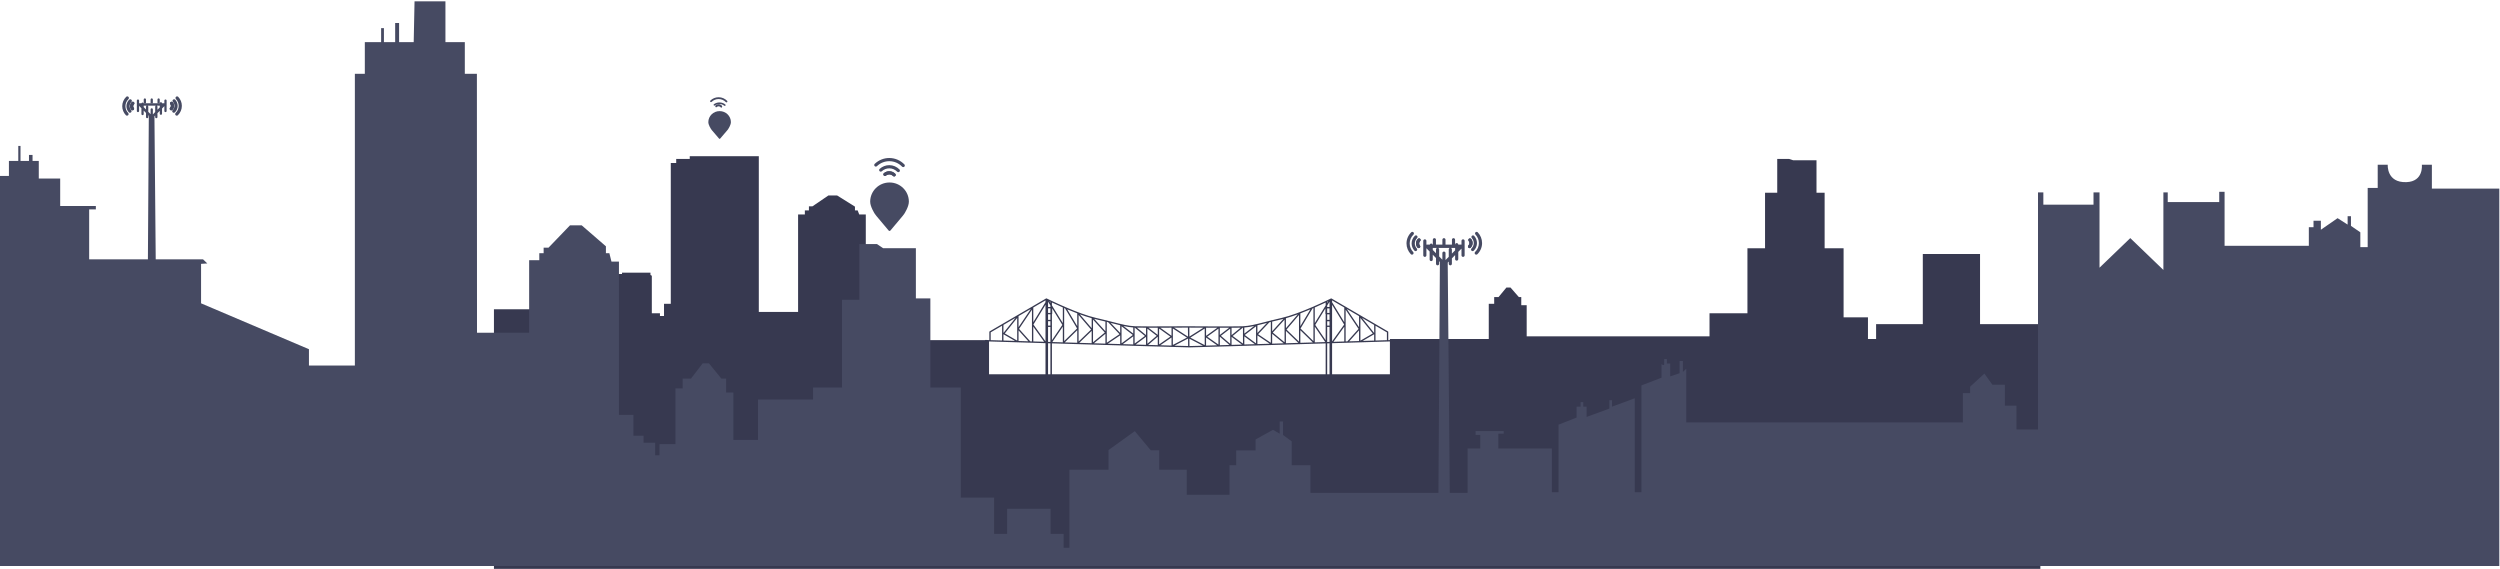 <?xml version="1.0" encoding="UTF-8"?>
<svg width="1440px" height="328px" viewBox="0 0 1440 328" version="1.1" xmlns="http://www.w3.org/2000/svg" xmlns:xlink="http://www.w3.org/1999/xlink">
    <!-- Generator: Sketch 64 (93537) - https://sketch.com -->
    <title>Group 57</title>
    <desc>Created with Sketch.</desc>
    <g id="Page-1" stroke="none" stroke-width="1" fill="none" fill-rule="evenodd">
        <g id="STI" transform="translate(0, -740)">
            <g id="Group-2" transform="translate(0, 317)">
                <g id="Group-57" transform="translate(0, 423)">
                    <path d="M800.585,215.564 L767.284,215.564 L767.284,197.684 C773.043,197.508 800.248,196.681 800.585,196.67 L800.585,215.564 Z M774.309,188.18 L774.309,196.69 C772.294,196.752 770.211,196.815 768.072,196.88 L774.309,188.18 Z M767.284,175.578 L774.232,186.95 L767.284,196.64 L767.284,175.578 Z M767.284,173.029 L774.309,177.127 L774.309,185.581 L767.284,174.081 L767.284,173.029 Z M782.812,190.283 L782.812,196.432 C781.01,196.487 779.115,196.544 777.14,196.604 L782.812,190.283 Z M775.089,178.391 L782.516,189.446 L776.062,196.636 C775.739,196.647 775.417,196.657 775.089,196.666 L775.089,178.391 Z M782.812,182.087 L782.812,188.488 L775.74,177.962 L782.812,182.087 Z M791.509,192.527 L791.509,196.167 C789.527,196.228 787.308,196.295 784.888,196.369 L791.509,192.527 Z M783.592,183.151 L790.732,192.076 L783.592,196.218 L783.592,183.151 Z M791.509,187.16 L791.509,191.798 L784.552,183.101 L791.509,187.16 Z M792.289,187.615 L798.853,191.443 L798.853,195.943 C797.245,195.992 795.014,196.06 792.289,196.143 L792.289,187.615 Z M765.809,176.85 L764.457,176.85 L764.457,175.984 L765.809,173.788 L765.809,176.85 Z M764.457,184.258 L765.809,184.258 L765.809,181.044 L764.457,181.044 L764.457,184.258 Z M764.457,187.544 L765.809,187.544 L765.809,185.038 L764.457,185.038 L764.457,187.544 Z M765.809,196.948 C765.361,196.962 764.91,196.976 764.457,196.989 L764.457,188.324 L765.809,188.324 L765.809,196.948 Z M765.809,215.564 L764.457,215.564 L764.457,197.769 C764.909,197.756 765.361,197.742 765.809,197.728 L765.809,215.564 Z M763.58,175.919 L757.31,186.098 L757.31,177.097 C759.75,176.03 761.921,175.032 763.58,174.251 L763.58,175.919 Z M763.58,195.988 L757.577,187.15 L763.422,177.662 L763.422,180.654 C763.422,180.781 763.487,180.888 763.58,180.96 L763.58,195.988 Z M763.58,215.564 L605.911,215.564 L605.911,197.778 C623.775,198.321 644.524,198.945 660.263,199.41 C660.278,199.412 660.291,199.42 660.305,199.42 C660.319,199.42 660.331,199.414 660.344,199.413 C673.63,199.805 683.31,200.081 684.65,200.095 C684.679,200.102 684.707,200.112 684.738,200.112 C685.668,200.112 695.519,199.832 709.148,199.43 C709.16,199.431 709.173,199.436 709.185,199.436 C709.199,199.436 709.212,199.428 709.226,199.427 C724.966,198.963 745.716,198.338 763.58,197.796 L763.58,215.564 Z M605.035,174.48 L604.458,173.545 C604.639,173.631 604.831,173.723 605.035,173.819 L605.035,174.48 Z M605.035,176.834 L603.682,176.834 L603.682,173.772 L605.035,175.968 L605.035,176.834 Z M603.685,180.248 L605.035,180.248 L605.035,177.614 L603.685,177.614 L603.685,180.248 Z M603.682,184.242 L605.035,184.242 L605.035,181.028 L603.682,181.028 L603.682,184.242 Z M603.682,187.528 L605.035,187.528 L605.035,185.022 L603.682,185.022 L603.682,187.528 Z M605.035,196.972 C604.582,196.958 604.131,196.944 603.682,196.93 L603.682,188.308 L605.035,188.308 L605.035,196.972 Z M605.035,215.564 L603.682,215.564 L603.682,197.711 C604.13,197.725 604.582,197.739 605.035,197.753 L605.035,215.564 Z M612.182,188.127 L612.182,197.188 C610.143,197.126 608.131,197.065 606.151,197.006 L612.182,188.127 Z M605.911,180.943 C606.004,180.871 606.068,180.764 606.068,180.638 L606.068,177.646 L611.913,187.134 L605.911,195.971 L605.911,180.943 Z M605.911,174.235 C607.571,175.016 609.742,176.014 612.182,177.08 L612.182,186.081 L605.911,175.903 L605.911,174.235 Z M620.491,190.195 L620.491,197.44 C618.074,197.367 615.672,197.294 613.298,197.222 L620.491,190.195 Z M612.962,177.419 C613.137,177.495 613.314,177.572 613.491,177.648 L620.389,189.205 L612.962,196.46 L612.962,177.419 Z M620.491,180.493 L620.491,187.855 L614.709,178.167 C616.569,178.951 618.524,179.745 620.491,180.493 L620.491,180.493 Z M628.802,190.582 L628.802,197.69 C626.419,197.618 624.031,197.546 621.653,197.475 L628.802,190.582 Z M621.271,181.434 L628.462,189.825 L621.271,196.759 L621.271,181.434 Z M628.802,183.282 L628.802,189.022 L621.963,181.043 C624.31,181.906 626.639,182.683 628.802,183.282 L628.802,183.282 Z M636.725,192.257 L636.725,197.929 C634.53,197.863 632.316,197.796 630.093,197.729 L636.725,192.257 Z M629.582,184.094 L636.358,191.549 L629.582,197.14 L629.582,184.094 Z M631.037,183.853 C633.109,184.325 634.988,184.783 636.725,185.217 L636.725,190.793 L630.243,183.662 C630.51,183.727 630.776,183.793 631.037,183.853 L631.037,183.853 Z M645.228,193.158 L645.228,198.183 C642.89,198.114 640.506,198.042 638.094,197.969 L645.228,193.158 Z M637.505,185.414 C637.778,185.482 638.051,185.551 638.316,185.618 L644.825,192.489 L637.505,197.426 L637.505,185.414 Z M640.418,186.156 C642.164,186.604 643.743,187.006 645.228,187.359 L645.228,191.78 L639.734,185.981 C639.963,186.039 640.194,186.099 640.418,186.156 L640.418,186.156 Z M652.765,193.718 L652.765,198.408 C650.79,198.349 648.766,198.289 646.701,198.227 L652.765,193.718 Z M646.008,187.936 L652.509,192.937 L646.008,197.77 L646.008,187.936 Z M652.765,188.635 L652.765,192.149 L647.082,187.778 C649.1,188.212 650.95,188.511 652.765,188.635 L652.765,188.635 Z M660.109,194.01 L660.109,198.626 C658.178,198.569 656.174,198.509 654.109,198.448 L660.109,194.01 Z M653.545,188.683 C653.559,188.684 653.573,188.685 653.586,188.685 L659.478,193.507 L653.545,197.894 L653.545,188.683 Z M660.109,188.771 L660.109,193.015 L654.862,188.723 C656.192,188.748 658.015,188.764 660.109,188.771 L660.109,188.771 Z M666.873,193.91 L666.873,198.824 C665.117,198.774 663.267,198.718 661.334,198.662 L666.873,193.91 Z M660.889,189.288 L666.256,193.412 L660.889,198.016 L660.889,189.288 Z M666.873,188.776 L666.873,192.901 L661.502,188.776 C663.194,188.78 665.018,188.78 666.873,188.776 L666.873,188.776 Z M674.797,194.385 L674.797,199.054 C672.86,198.998 670.69,198.936 668.323,198.867 L674.797,194.385 Z M667.653,189.257 L674.124,193.901 L667.653,198.382 L667.653,189.257 Z M674.797,188.751 L674.797,193.425 L668.317,188.774 C670.527,188.769 672.741,188.761 674.797,188.751 L674.797,188.751 Z M675.577,189.213 L683.688,194.452 L675.577,198.676 L675.577,189.213 Z M684.233,188.697 L684.295,193.915 L676.289,188.744 C680.119,188.726 683.185,188.704 684.233,188.697 L684.233,188.697 Z M684.336,197.413 L684.346,199.31 C683.285,199.29 680.49,199.215 676.45,199.101 L684.307,195.008 L684.336,197.413 Z M693.184,188.762 L685.097,193.876 L685.07,188.713 C686.141,188.721 689.278,188.742 693.184,188.762 L693.184,188.762 Z M692.864,199.122 C688.909,199.234 686.179,199.307 685.139,199.328 L685.116,197.431 L685.104,195.084 L692.864,199.122 Z M685.616,194.472 L693.915,189.222 L693.915,198.789 L685.616,194.472 Z M694.695,194.405 L701.051,198.887 C698.73,198.955 696.6,199.016 694.695,199.07 L694.695,194.405 Z M701.838,189.274 L701.838,198.487 L695.363,193.922 L701.838,189.274 Z M694.695,188.768 C696.754,188.778 698.968,188.786 701.174,188.79 L694.695,193.442 L694.695,188.768 Z M702.618,193.927 L708.157,198.679 C706.225,198.736 704.374,198.79 702.618,198.842 L702.618,193.927 Z M708.602,189.305 L708.602,198.032 L703.236,193.428 L708.602,189.305 Z M702.618,188.794 C704.474,188.796 706.298,188.797 707.989,188.793 L702.618,192.919 L702.618,188.794 Z M709.382,194.027 L715.381,198.465 C713.316,198.526 711.313,198.585 709.382,198.643 L709.382,194.027 Z M709.382,188.788 C711.477,188.78 713.301,188.765 714.629,188.739 L709.382,193.032 L709.382,188.788 Z M715.905,188.702 C715.919,188.702 715.932,188.7 715.946,188.7 L715.946,197.911 L710.014,193.523 L715.905,188.702 Z M716.726,193.735 L722.789,198.244 C720.725,198.306 718.7,198.366 716.726,198.424 L716.726,193.735 Z M723.483,187.953 L723.483,197.787 L716.982,192.954 L723.483,187.953 Z M716.726,188.652 C718.541,188.528 720.392,188.227 722.41,187.794 L716.726,192.167 L716.726,188.652 Z M724.263,193.175 L731.397,197.987 C728.985,198.059 726.602,198.13 724.263,198.2 L724.263,193.175 Z M724.263,187.375 C725.747,187.023 727.326,186.62 729.073,186.173 C729.298,186.116 729.528,186.056 729.758,185.998 L724.263,191.797 L724.263,187.375 Z M731.175,185.635 C731.44,185.567 731.713,185.499 731.986,185.43 L731.986,197.443 L724.665,192.505 L731.175,185.635 Z M732.766,192.274 L739.399,197.746 C737.175,197.813 734.962,197.88 732.766,197.945 L732.766,192.274 Z M739.91,184.112 L739.91,197.156 L733.133,191.565 L739.91,184.112 Z M732.766,185.233 C734.503,184.8 736.382,184.342 738.454,183.869 C738.714,183.81 738.982,183.744 739.25,183.678 L732.766,190.81 L732.766,185.233 Z M740.69,190.599 L747.838,197.492 C745.46,197.564 743.072,197.636 740.69,197.707 L740.69,190.599 Z M748.22,181.452 L748.22,196.775 L741.028,189.841 L748.22,181.452 Z M740.69,183.3 C742.852,182.699 745.181,181.922 747.528,181.059 L740.69,189.039 L740.69,183.3 Z M749,190.213 L756.193,197.239 C753.82,197.311 751.417,197.384 749,197.457 L749,190.213 Z M749,180.509 C750.967,179.761 752.923,178.968 754.782,178.183 L749,187.873 L749,180.509 Z M756,177.664 C756.178,177.588 756.354,177.512 756.53,177.436 L756.53,196.477 L749.102,189.223 L756,177.664 Z M757.31,188.145 L763.34,197.023 C761.361,197.083 759.349,197.144 757.31,197.206 L757.31,188.145 Z M764.457,180.264 L765.805,180.264 L765.805,177.63 L764.457,177.63 L764.457,180.264 Z M764.457,173.837 C764.66,173.74 764.851,173.649 765.033,173.561 L764.457,174.497 L764.457,173.837 Z M602.206,174.064 L595.182,185.564 L595.182,177.109 L602.206,173.011 L602.206,174.064 Z M602.206,196.624 L595.26,186.933 L602.206,175.561 L602.206,196.624 Z M602.206,215.564 L569.686,215.564 L569.686,196.677 C569.823,196.681 569.962,196.686 570.113,196.69 C570.189,196.718 570.281,196.719 570.36,196.697 C573.449,196.792 579.066,196.963 586.2,197.181 C586.229,197.187 586.258,197.196 586.288,197.196 C586.309,197.196 586.327,197.188 586.347,197.185 C591.068,197.328 596.448,197.492 602.206,197.667 L602.206,215.564 Z M570.638,191.426 L577.202,187.597 L577.202,196.125 C574.476,196.043 572.246,195.975 570.638,195.925 L570.638,191.426 Z M577.982,192.51 L584.602,196.351 C582.182,196.277 579.963,196.21 577.982,196.149 L577.982,192.51 Z M585.898,183.135 L585.898,196.202 L578.759,192.059 L585.898,183.135 Z M577.982,187.142 L584.94,183.084 L577.982,191.781 L577.982,187.142 Z M586.678,190.266 L592.351,196.587 C590.376,196.527 588.48,196.469 586.678,196.414 L586.678,190.266 Z M594.402,178.374 L594.402,196.649 C594.075,196.639 593.752,196.63 593.428,196.62 L586.975,189.429 L594.402,178.374 Z M586.678,182.069 L593.751,177.944 L586.678,188.471 L586.678,182.069 Z M595.182,188.164 L601.418,196.862 C599.279,196.797 597.197,196.734 595.182,196.673 L595.182,188.164 Z M1080.629,186.698 L1080.629,195.279 L1075.948,195.279 L1075.948,182.798 L1061.907,182.798 L1061.907,143.015 L1050.986,143.015 L1050.986,111.032 L1046.306,111.032 L1046.306,92.31 L1032.846,92.31 L1030.459,91.53 L1023.684,91.53 L1023.684,111.032 L1016.663,111.032 L1016.663,143.015 L1006.522,143.015 L1006.522,180.458 L984.681,180.458 L984.681,193.719 L879.372,193.719 L879.372,175.777 L876.252,175.777 L876.252,171.097 L874.84,171.097 L870.066,165.637 L867.679,165.637 L863.169,171.097 L860.65,171.097 L860.65,174.997 L857.53,174.997 L857.53,195.279 L851.29,195.279 L800.585,195.279 L800.585,195.89 C800.312,195.898 799.997,195.908 799.633,195.919 L799.633,191.22 C799.633,191.081 799.56,190.953 799.439,190.883 L766.972,171.943 C766.858,171.876 766.718,171.872 766.601,171.931 C766.511,171.976 761.789,174.328 755.754,176.922 C755.654,176.923 755.56,176.963 755.487,177.036 C749.968,179.401 743.404,181.94 738.28,183.109 C736.185,183.587 734.288,184.049 732.536,184.488 C732.486,184.466 732.433,184.452 732.376,184.452 C732.252,184.452 732.147,184.513 732.076,184.603 C731.741,184.687 731.414,184.769 731.09,184.852 C730.982,184.832 730.872,184.859 730.784,184.93 C730.129,185.096 729.493,185.259 728.879,185.417 C723.483,186.802 719.584,187.803 715.743,187.93 C710.06,188.12 685.304,187.936 684.704,187.93 C684.675,187.924 684.649,187.914 684.619,187.914 L684.615,187.914 C684.365,187.916 659.472,188.105 653.748,187.914 C649.906,187.786 646.008,186.785 640.611,185.4 C639.997,185.243 639.362,185.08 638.708,184.914 C638.62,184.843 638.51,184.817 638.402,184.836 C638.077,184.754 637.75,184.67 637.415,184.586 C637.344,184.496 637.239,184.435 637.115,184.435 C637.058,184.435 637.004,184.449 636.956,184.471 C635.203,184.032 633.306,183.569 631.211,183.092 C626.087,181.924 619.523,179.383 614.003,177.019 C613.931,176.946 613.838,176.907 613.738,176.905 C607.703,174.311 602.98,171.96 602.89,171.915 C602.772,171.856 602.632,171.86 602.518,171.927 L570.051,190.865 C569.931,190.935 569.858,191.064 569.858,191.202 L569.858,195.902 C568.571,195.862 567.352,195.687 567.345,195.902 C567.344,195.94 513.521,195.902 513.521,195.902 L513.521,185.138 L513.521,179.678 L508.841,179.678 L508.841,178.898 L503.381,178.898 L503.381,172.657 L498.7,172.657 L498.7,123.513 L494.901,123.513 L494.011,121.173 L492.46,121.173 L492.46,119.018 L482.185,112.592 L477.156,112.592 L467.992,118.833 L465.937,118.833 L465.937,121.173 L463.597,121.173 L463.597,123.513 L459.697,123.513 L459.697,179.678 L437.075,179.678 L437.075,89.97 L397.292,89.97 L397.292,91.53 L394.358,91.53 L389.491,91.53 L389.491,93.871 L386.371,93.871 L386.371,174.997 L382.47,174.997 L382.47,182.018 L380.13,182.018 L380.13,180.458 L375.45,180.458 L375.45,158.828 L374.67,158.387 L374.67,157.056 L358.288,157.056 L358.288,157.836 L349.708,157.836 L349.708,178.118 L284.511,178.118 L284.511,327.65 L1175.243,327.65 L1175.243,186.698 L1140.503,186.698 L1140.503,146.306 L1107.537,146.306 L1107.537,186.698 L1080.629,186.698 Z" id="Fill-1" fill="#373950"></path>
                    <g id="Group-19" transform="translate(0, 0.03)" fill="#464A62">
                        <path d="M85.02,60.832 L89.772,60.832 C89.546,60.931 89.387,61.156 89.387,61.417 L89.387,64.51 L88.047,65.875 L88.047,62.976 C88.047,62.625 87.76,62.337 87.408,62.337 L87.384,62.337 C87.033,62.337 86.745,62.625 86.745,62.976 L86.745,65.729 L85.405,64.364 L85.405,61.417 C85.405,61.156 85.246,60.931 85.02,60.832 L85.02,60.832 Z M82.763,61.672 L82.763,60.832 L84.489,60.832 C84.263,60.931 84.103,61.156 84.103,61.417 L84.103,63.038 L82.763,61.672 Z M90.689,63.183 L90.689,61.417 C90.689,61.156 90.529,60.931 90.303,60.832 L92.028,60.832 L92.028,61.817 L90.689,63.183 Z M828.413,142.773 L835.016,142.773 C834.701,142.911 834.48,143.224 834.48,143.586 L834.48,147.882 L832.619,149.778 L832.619,145.752 C832.619,145.263 832.219,144.864 831.73,144.864 L831.698,144.864 C831.209,144.864 830.81,145.263 830.81,145.752 L830.81,149.577 L828.948,147.68 L828.948,143.586 C828.948,143.224 828.726,142.911 828.413,142.773 L828.413,142.773 Z M825.277,143.94 L825.277,142.773 L827.675,142.773 C827.361,142.911 827.14,143.224 827.14,143.586 L827.14,145.837 L825.277,143.94 Z M836.289,146.039 L836.289,143.586 C836.289,143.224 836.067,142.911 835.753,142.773 L838.151,142.773 L838.151,144.142 L836.289,146.039 Z M1400.762,108.586 L1400.762,94.875 L1394.985,94.875 C1394.985,94.875 1396.14,104.509 1386.126,104.88 C1374.578,105.308 1375.34,94.875 1375.34,94.875 L1369.562,94.875 L1369.562,108.215 L1363.784,108.215 L1363.784,142.305 L1359.548,142.305 L1359.548,133.782 L1354.155,130.077 L1354.155,124.519 L1352.229,124.519 L1352.229,129.335 L1346.451,125.63 L1336.822,132.3 L1336.822,127.113 L1334.126,127.113 L1332.585,127.113 L1332.585,130.818 L1329.889,130.818 L1329.889,141.564 L1281.356,141.564 L1281.356,110.438 L1278.274,110.438 L1278.274,116.367 L1248.615,116.367 L1248.615,110.808 L1246.111,110.808 L1246.111,155.46 L1227.045,137.117 L1209.326,154.163 L1209.326,110.808 L1205.86,110.808 L1205.86,117.849 L1176.971,117.849 L1176.971,110.808 L1173.889,110.808 L1173.889,247.359 L1161.488,247.359 L1161.488,233.635 L1154.814,233.635 L1154.814,221.596 L1147.635,221.596 L1143.007,215.157 L1134.791,222.707 L1134.791,226.412 L1130.619,226.412 L1130.619,243.266 L977.236,243.266 L971.283,243.266 L971.283,212.339 L969.356,214.191 L969.356,207.891 L967.431,207.891 L967.431,214.932 L962.038,216.785 L962.038,209.374 L960.113,209.374 L960.113,206.78 L958.572,206.78 L958.572,209.744 C958.572,210.856 957.031,209.744 957.031,209.744 L957.031,217.525 L945.475,221.972 L945.475,283.483 L941.623,283.483 L941.623,229.383 L928.528,234.2 L928.528,230.495 L926.986,230.495 L926.986,235.313 L913.89,240.129 L913.89,234.2 L911.965,234.2 L911.965,231.606 L910.424,231.606 L910.424,234.2 L908.113,234.2 L908.113,240.499 L897.713,244.576 L897.713,283.483 L893.861,283.483 L893.861,258.286 L863.046,258.286 L863.046,249.763 L866.127,249.763 L866.127,248.281 L849.95,248.281 L849.95,250.504 L852.646,250.504 L852.646,258.286 L845.328,258.286 L845.328,283.854 L835.067,283.854 L833.938,157.208 C833.996,157.159 834.029,157.125 834.029,157.125 L833.937,157.125 L833.885,151.245 L834.48,150.639 L834.48,151.92 C834.48,152.408 834.88,152.807 835.368,152.807 L835.4,152.807 C835.889,152.807 836.289,152.408 836.289,151.92 L836.289,148.796 L838.151,146.898 L838.151,149.212 C838.151,149.701 838.55,150.101 839.039,150.101 L839.071,150.101 C839.56,150.101 839.959,149.701 839.959,149.212 L839.959,145.056 L841.821,143.159 L841.821,147.047 C841.821,147.535 842.221,147.935 842.709,147.935 L842.742,147.935 C843.23,147.935 843.63,147.535 843.63,147.047 L843.63,138.714 C843.63,138.225 843.23,137.825 842.742,137.825 L842.709,137.825 C842.221,137.825 841.821,138.225 841.821,138.714 L841.821,140.885 C841.806,140.884 841.791,140.879 841.776,140.879 L839.959,140.879 C839.959,140.39 839.559,139.992 839.071,139.992 L839.039,139.992 C838.55,139.992 838.151,140.39 838.151,140.879 L825.222,140.879 C825.106,140.524 824.782,140.262 824.39,140.262 L824.357,140.262 C823.965,140.262 823.641,140.524 823.524,140.879 L821.851,140.879 C821.766,140.879 821.686,140.893 821.607,140.913 L821.607,138.714 C821.607,138.225 821.208,137.825 820.72,137.825 L820.687,137.825 C820.198,137.825 819.798,138.225 819.798,138.714 L819.798,147.047 C819.798,147.535 820.198,147.935 820.687,147.935 L820.72,147.935 C821.208,147.935 821.607,147.535 821.607,147.047 L821.607,142.956 L823.469,144.853 L823.469,149.484 C823.469,149.971 823.869,150.371 824.357,150.371 L824.39,150.371 C824.878,150.371 825.277,149.971 825.277,149.484 L825.277,146.696 L827.14,148.593 L827.14,151.92 C827.14,152.408 827.539,152.807 828.027,152.807 L828.06,152.807 C828.548,152.807 828.948,152.408 828.948,151.92 L828.948,150.436 L829.379,150.875 L829.339,157.125 L829.257,157.125 C829.257,157.125 829.289,157.156 829.339,157.199 L828.537,283.854 L754.81,283.854 L754.81,267.921 L744.024,267.921 L744.024,254.21 L739.017,250.504 L739.017,242.723 L737.091,242.723 L737.091,249.763 L733.239,247.54 L723.225,253.099 L723.225,259.398 L712.054,259.398 L712.054,267.921 L708.202,267.921 L708.202,284.965 L683.562,284.965 L683.562,270.555 L667.71,270.555 L667.71,259.318 L662.824,259.318 L653.655,248.309 L638.509,259.186 L638.509,270.555 L615.983,270.555 L615.983,315.5 L612.646,315.5 L612.646,307.474 L605.137,307.474 L605.137,293.027 L580.108,293.027 L580.108,307.474 L572.599,307.474 L572.599,286.606 L553.41,286.606 L553.41,223.201 L535.89,223.201 L535.89,171.836 L527.547,171.836 L527.547,142.942 L508.703,142.942 L505.121,140.534 L495.009,140.534 L495.009,172.637 L484.998,172.637 L484.998,223.201 L468.311,223.201 L468.311,230.1 L436.608,230.1 L436.608,236.373 L436.608,253.376 L422.425,253.376 L422.425,226.087 L418.254,226.087 L418.254,218.061 L415.519,218.061 L408.349,209.233 L404.762,209.233 L397.996,218.061 L393.224,218.061 L393.224,223.68 L389.053,223.68 L389.053,255.784 L379.875,255.784 L379.875,262.204 L377.373,262.204 L377.373,254.981 L370.698,254.981 L370.698,250.968 L364.858,250.968 L364.858,238.93 L356.515,238.93 L356.515,150.644 L352.194,150.644 L351,145.827 L349.006,145.827 L349.006,141.834 L335.076,129.776 L328.304,129.776 L315.954,142.617 L313.131,142.617 L313.131,145.827 L310.628,145.827 L310.628,149.841 L304.788,149.841 L304.788,191.606 L274.754,191.606 L274.693,42.462 L267.736,42.462 L267.736,24.252 L256.573,24.252 L256.573,0.751 L238.775,0.751 L238.29,24.252 L229.878,24.252 L229.878,13.202 L227.613,13.202 L227.613,24.252 L221.141,24.252 L221.141,16.159 L219.523,16.159 L219.523,24.252 L210.139,24.252 L210.139,42.462 L204.404,42.462 L204.404,210.503 L177.955,210.503 L177.955,201.116 L115.812,174.684 L115.812,151.956 L119.407,151.71 L116.968,149.363 L89.693,149.363 L88.997,71.22 C89.037,71.187 89.062,71.162 89.062,71.162 L88.996,71.162 L88.958,66.929 L89.387,66.493 L89.387,67.414 C89.387,67.767 89.675,68.055 90.026,68.055 L90.049,68.055 C90.401,68.055 90.689,67.767 90.689,67.414 L90.689,65.167 L92.028,63.802 L92.028,65.467 C92.028,65.818 92.316,66.106 92.668,66.106 L92.691,66.106 C93.043,66.106 93.33,65.818 93.33,65.467 L93.33,62.474 L94.67,61.109 L94.67,63.908 C94.67,64.26 94.958,64.548 95.309,64.548 L95.332,64.548 C95.684,64.548 95.972,64.26 95.972,63.908 L95.972,57.91 C95.972,57.559 95.684,57.271 95.332,57.271 L95.309,57.271 C94.958,57.271 94.67,57.559 94.67,57.91 L94.67,59.473 C94.659,59.473 94.649,59.469 94.638,59.469 L93.33,59.469 C93.33,59.118 93.042,58.83 92.691,58.83 L92.668,58.83 C92.317,58.83 92.029,59.118 92.028,59.469 L82.723,59.469 C82.64,59.214 82.407,59.025 82.124,59.025 L82.101,59.025 C81.819,59.025 81.585,59.214 81.501,59.469 L80.297,59.469 C80.237,59.469 80.178,59.48 80.122,59.494 L80.122,57.91 C80.122,57.559 79.834,57.271 79.482,57.271 L79.46,57.271 C79.107,57.271 78.82,57.559 78.82,57.91 L78.82,63.908 C78.82,64.26 79.107,64.548 79.46,64.548 L79.482,64.548 C79.834,64.548 80.122,64.26 80.122,63.908 L80.122,60.964 L81.461,62.329 L81.461,65.661 C81.461,66.013 81.749,66.301 82.101,66.301 L82.124,66.301 C82.475,66.301 82.763,66.013 82.763,65.661 L82.763,63.655 L84.103,65.021 L84.103,67.414 C84.103,67.767 84.391,68.055 84.743,68.055 L84.766,68.055 C85.117,68.055 85.405,67.767 85.405,67.414 L85.405,66.347 L85.715,66.664 L85.687,71.162 L85.628,71.162 C85.628,71.162 85.65,71.185 85.686,71.216 L85.192,149.363 L51.358,149.363 L51.358,120.584 L55.21,120.584 L55.21,118.607 L34.667,118.607 L34.667,102.797 L22.34,102.797 L22.34,92.669 L18.746,92.669 L18.746,89.211 L16.692,89.211 L16.692,92.669 L11.812,92.669 L11.812,84.023 L10.528,84.023 L10.528,92.669 L5.136,92.669 L5.136,101.315 L-7.80065005e-05,101.315 L-7.80065005e-05,325.97 L1439.604,325.97 L1439.604,108.586 L1400.762,108.586 Z" id="Fill-17"></path>
                    </g>
                    <path d="M84.084,57.329 C84.084,56.968 83.792,56.674 83.434,56.674 C83.076,56.674 82.783,56.968 82.783,57.329 L82.783,59.554 L84.084,59.554 L84.084,57.329 Z" id="Fill-20" fill="#464A62"></path>
                    <path d="M88.047,57.329 C88.047,56.968 87.754,56.674 87.396,56.674 C87.038,56.674 86.745,56.968 86.745,57.329 L86.745,59.554 L88.047,59.554 L88.047,57.329 Z" id="Fill-22" fill="#464A62"></path>
                    <path d="M92.009,57.329 C92.009,56.968 91.717,56.674 91.359,56.674 C91.001,56.674 90.707,56.968 90.707,57.329 L90.707,59.554 L92.009,59.554 L92.009,57.329 Z" id="Fill-24" fill="#464A62"></path>
                    <path d="M827.113,138.08 C827.113,137.579 826.706,137.17 826.209,137.17 C825.711,137.17 825.304,137.579 825.304,138.08 L825.304,141.171 L827.113,141.171 L827.113,138.08 Z" id="Fill-26" fill="#464A62"></path>
                    <path d="M832.619,138.08 C832.619,137.579 832.211,137.17 831.714,137.17 C831.217,137.17 830.81,137.579 830.81,138.08 L830.81,141.171 L832.619,141.171 L832.619,138.08 Z" id="Fill-28" fill="#464A62"></path>
                    <path d="M838.124,138.08 C838.124,137.579 837.718,137.17 837.22,137.17 C836.722,137.17 836.315,137.579 836.315,138.08 L836.315,141.171 L838.124,141.171 L838.124,138.08 Z" id="Fill-30" fill="#464A62"></path>
                    <g id="Group-3" transform="translate(501.223, 91.008)" fill="#464A62">
                        <path d="M18.71,33.377 C18.992,33.041 19.42,32.466 19.662,32.1 C19.662,32.1 22.29,28.106 22.29,25.157 C22.29,19.053 17.3,14.104 11.145,14.104 C4.989,14.104 -2.84217094e-14,19.053 -2.84217094e-14,25.157 C-2.84217094e-14,28.106 2.626,32.098 2.626,32.098 C2.867,32.465 3.295,33.039 3.577,33.376 L10.63,41.77 C10.912,42.106 11.374,42.106 11.657,41.771 L18.71,33.377 Z" id="Fill-32"></path>
                        <path d="M10.993,4.115 C13.223,4.115 15.315,5.019 16.865,6.597 C17.221,6.959 17.215,7.542 16.853,7.898 C16.49,8.254 15.908,8.248 15.552,7.886 C14.343,6.655 12.722,5.955 10.993,5.955 C9.392,5.955 7.883,6.555 6.703,7.628 C6.328,7.97 5.746,7.942 5.404,7.566 C5.062,7.19 5.09,6.608 5.466,6.267 C6.979,4.89 8.928,4.115 10.993,4.115 Z" id="Stroke-38"></path>
                        <path d="M10.993,7.62 C12.305,7.62 13.535,8.149 14.45,9.072 C14.808,9.433 14.806,10.016 14.445,10.373 C14.084,10.731 13.501,10.728 13.144,10.368 C12.569,9.788 11.806,9.46 10.993,9.46 C10.369,9.46 9.775,9.653 9.271,10.006 L9.086,10.146 C8.693,10.468 8.113,10.41 7.792,10.017 C7.47,9.624 7.528,9.044 7.921,8.722 C8.786,8.014 9.861,7.62 10.993,7.62 Z" id="Stroke-39"></path>
                        <path d="M10.993,-1.13686838e-13 C14.299,-1.13686838e-13 17.399,1.343 19.696,3.688 C20.051,4.051 20.045,4.633 19.682,4.989 C19.319,5.344 18.737,5.338 18.381,4.975 C16.426,2.978 13.797,1.84 10.993,1.84 C8.323,1.84 5.81,2.871 3.884,4.7 C3.516,5.05 2.934,5.035 2.584,4.667 C2.234,4.298 2.249,3.716 2.617,3.366 C4.88,1.217 7.844,-1.13686838e-13 10.993,-1.13686838e-13 Z" id="Stroke-40"></path>
                    </g>
                    <g id="Group-3-Copy" transform="translate(408, 56)" fill="#464A62">
                        <path d="M10.912,19.046 C11.077,18.853 11.327,18.523 11.468,18.313 C11.468,18.313 13,16.025 13,14.334 C13,10.836 10.09,8 6.5,8 C2.91,8 0,10.836 0,14.334 C0,16.024 1.531,18.312 1.531,18.312 C1.672,18.522 1.922,18.852 2.086,19.045 L6.2,23.855 C6.364,24.048 6.634,24.048 6.798,23.856 L10.912,19.046 Z" id="Fill-32"></path>
                        <path d="M6.41,3 C7.715,3 8.939,3.447 9.846,4.227 C10.054,4.406 10.051,4.694 9.839,4.87 C9.627,5.046 9.286,5.043 9.078,4.864 C8.37,4.256 7.422,3.91 6.41,3.91 C5.474,3.91 4.591,4.206 3.9,4.736 C3.68,4.905 3.34,4.892 3.14,4.706 C2.94,4.52 2.956,4.232 3.176,4.063 C4.062,3.383 5.202,3 6.41,3 Z" id="Stroke-38"></path>
                        <path d="M5.912,4 C6.647,4 7.337,4.35 7.85,4.962 C8.051,5.201 8.05,5.586 7.847,5.823 C7.645,6.06 7.318,6.059 7.118,5.82 C6.796,5.436 6.368,5.219 5.912,5.219 C5.562,5.219 5.229,5.346 4.946,5.58 L4.843,5.673 C4.622,5.886 4.297,5.848 4.117,5.587 C3.936,5.327 3.969,4.943 4.189,4.73 C4.675,4.261 5.277,4 5.912,4 Z" id="Stroke-39"></path>
                        <path d="M5.914,0 C7.789,0 9.548,0.767 10.851,2.107 C11.053,2.314 11.049,2.647 10.843,2.85 C10.637,3.053 10.307,3.05 10.105,2.842 C8.996,1.702 7.505,1.051 5.914,1.051 C4.399,1.051 2.974,1.64 1.881,2.685 C1.672,2.885 1.342,2.877 1.143,2.666 C0.945,2.456 0.953,2.123 1.162,1.923 C2.446,0.695 4.128,0 5.914,0 Z" id="Stroke-40"></path>
                    </g>
                    <path d="M512.215,98.628 C513.528,98.628 514.759,99.157 515.673,100.081 C516.031,100.442 516.028,101.024 515.667,101.382 C515.306,101.739 514.724,101.737 514.366,101.376 C513.792,100.796 513.029,100.468 512.215,100.468 C511.592,100.468 510.998,100.66 510.494,101.014 L510.309,101.155 C509.916,101.476 509.336,101.419 509.014,101.025 C508.692,100.632 508.75,100.053 509.144,99.731 C510.009,99.022 511.084,98.628 512.215,98.628 Z" id="Stroke-37" fill="#464A62"></path>
                    <path d="M75.848,58.858 C76.209,58.5 76.791,58.503 77.149,58.864 C77.477,59.195 77.502,59.712 77.226,60.071 L77.143,60.165 C76.873,60.432 76.723,60.783 76.723,61.157 C76.723,61.427 76.8,61.684 76.945,61.907 L77.039,62.036 C77.361,62.429 77.304,63.009 76.911,63.331 C76.517,63.653 75.938,63.595 75.616,63.202 C75.145,62.627 74.883,61.911 74.883,61.157 C74.883,60.284 75.235,59.465 75.848,58.858 Z" id="Stroke-41" fill="#464A62"></path>
                    <path d="M74.395,57.44 C74.758,57.084 75.34,57.089 75.696,57.451 C76.052,57.814 76.047,58.396 75.685,58.752 C75.034,59.392 74.664,60.247 74.664,61.158 C74.664,62.002 74.981,62.797 75.547,63.419 C75.89,63.795 75.863,64.377 75.487,64.719 C75.112,65.061 74.53,65.034 74.188,64.659 C73.316,63.702 72.824,62.467 72.824,61.158 C72.824,59.746 73.397,58.42 74.395,57.44 Z" id="Stroke-42" fill="#464A62"></path>
                    <path d="M75.847,58.858 C76.208,58.5 76.791,58.503 77.149,58.864 C77.506,59.225 77.504,59.807 77.143,60.165 C76.873,60.432 76.722,60.783 76.722,61.157 C76.722,61.427 76.8,61.683 76.945,61.907 L77.04,62.037 C77.361,62.43 77.303,63.01 76.91,63.332 C76.516,63.653 75.937,63.595 75.615,63.202 C75.144,62.626 74.882,61.911 74.882,61.157 C74.882,60.284 75.234,59.466 75.847,58.858 Z" id="Stroke-43" fill="#464A62"></path>
                    <path d="M72.688,55.776 C73.051,55.421 73.633,55.427 73.989,55.79 C74.344,56.153 74.338,56.735 73.975,57.091 C72.874,58.169 72.248,59.615 72.248,61.158 C72.248,62.628 72.815,64.01 73.823,65.07 C74.173,65.438 74.159,66.021 73.79,66.371 C73.422,66.721 72.84,66.706 72.49,66.338 C71.161,64.94 70.408,63.106 70.408,61.158 C70.408,59.113 71.238,57.195 72.688,55.776 Z" id="Stroke-44" fill="#464A62"></path>
                    <path d="M98.248,58.807 C98.641,58.485 99.22,58.542 99.542,58.935 C100.013,59.511 100.275,60.226 100.275,60.98 C100.275,61.853 99.923,62.672 99.31,63.28 C98.949,63.637 98.367,63.635 98.009,63.274 C97.681,62.943 97.656,62.426 97.932,62.067 L98.015,61.973 C98.285,61.706 98.435,61.355 98.435,60.98 C98.435,60.711 98.358,60.454 98.213,60.231 L98.119,60.101 C97.797,59.708 97.854,59.129 98.248,58.807 Z" id="Stroke-45" fill="#464A62"></path>
                    <path d="M99.672,57.418 C100.047,57.076 100.629,57.103 100.971,57.479 C101.842,58.437 102.334,59.672 102.334,60.98 C102.334,62.392 101.761,63.717 100.763,64.698 C100.4,65.054 99.818,65.049 99.462,64.686 C99.106,64.324 99.111,63.741 99.473,63.385 C100.124,62.746 100.494,61.891 100.494,60.98 C100.494,60.136 100.177,59.341 99.61,58.717 C99.268,58.341 99.296,57.76 99.672,57.418 Z" id="Stroke-46" fill="#464A62"></path>
                    <path d="M98.248,58.806 C98.642,58.484 99.221,58.542 99.543,58.936 C100.014,59.512 100.276,60.226 100.276,60.98 C100.276,61.852 99.923,62.671 99.311,63.279 C98.951,63.637 98.368,63.635 98.01,63.274 C97.652,62.913 97.654,62.331 98.015,61.973 C98.285,61.705 98.436,61.354 98.436,60.98 C98.436,60.711 98.358,60.454 98.213,60.23 L98.118,60.1 C97.797,59.707 97.855,59.127 98.248,58.806 Z" id="Stroke-47" fill="#464A62"></path>
                    <path d="M101.369,55.766 C101.737,55.416 102.319,55.432 102.669,55.8 C103.997,57.199 104.75,59.033 104.75,60.98 C104.75,63.025 103.919,64.942 102.47,66.361 C102.107,66.717 101.525,66.71 101.169,66.347 C100.814,65.984 100.82,65.402 101.183,65.046 C102.283,63.969 102.91,62.523 102.91,60.98 C102.91,59.511 102.342,58.129 101.335,57.067 C100.985,56.698 101,56.116 101.369,55.766 Z" id="Stroke-48" fill="#464A62"></path>
                    <path d="M816.715,137.565 C817.076,137.207 817.659,137.21 818.016,137.572 C818.374,137.933 818.371,138.515 818.01,138.873 C817.644,139.234 817.438,139.713 817.438,140.224 C817.438,140.61 817.555,140.977 817.771,141.291 L817.87,141.422 C818.192,141.815 818.134,142.395 817.741,142.717 C817.348,143.039 816.769,142.981 816.446,142.588 C815.901,141.923 815.598,141.096 815.598,140.224 C815.598,139.215 816.006,138.267 816.715,137.565 Z" id="Stroke-49" fill="#464A62"></path>
                    <path d="M814.945,135.838 C815.307,135.482 815.89,135.487 816.246,135.849 C816.602,136.212 816.597,136.794 816.234,137.15 C815.403,137.967 814.931,139.059 814.931,140.224 C814.931,141.304 815.335,142.321 816.059,143.117 C816.401,143.493 816.374,144.075 815.998,144.416 C815.622,144.758 815.04,144.731 814.698,144.355 C813.67,143.225 813.091,141.768 813.091,140.224 C813.091,138.558 813.766,136.996 814.945,135.838 Z" id="Stroke-50" fill="#464A62"></path>
                    <path d="M816.715,137.565 C817.076,137.208 817.659,137.211 818.016,137.572 C818.344,137.903 818.369,138.42 818.092,138.779 L818.009,138.873 C817.644,139.234 817.438,139.714 817.438,140.225 C817.438,140.61 817.555,140.977 817.771,141.292 L817.87,141.423 C818.192,141.816 818.134,142.396 817.74,142.717 C817.347,143.039 816.768,142.981 816.446,142.588 C815.901,141.922 815.598,141.095 815.598,140.225 C815.598,139.215 816.006,138.267 816.715,137.565 Z" id="Stroke-51" fill="#464A62"></path>
                    <path d="M812.864,133.812 C813.227,133.456 813.809,133.462 814.165,133.826 C814.52,134.189 814.514,134.771 814.151,135.127 C812.772,136.476 811.987,138.29 811.987,140.224 C811.987,142.066 812.698,143.799 813.962,145.13 C814.312,145.499 814.296,146.081 813.928,146.431 C813.559,146.781 812.977,146.766 812.627,146.397 C811.043,144.728 810.147,142.544 810.147,140.224 C810.147,137.788 811.136,135.503 812.864,133.812 Z" id="Stroke-52" fill="#464A62"></path>
                    <path d="M846.085,137.516 C846.478,137.194 847.058,137.251 847.38,137.644 C847.925,138.309 848.228,139.137 848.228,140.008 C848.228,141.018 847.821,141.965 847.111,142.668 C846.75,143.025 846.167,143.022 845.81,142.661 C845.453,142.3 845.456,141.717 845.817,141.36 C846.182,140.998 846.388,140.52 846.388,140.008 C846.388,139.567 846.235,139.15 845.957,138.81 C845.635,138.418 845.692,137.838 846.085,137.516 Z" id="Stroke-53" fill="#464A62"></path>
                    <path d="M847.828,135.817 C848.204,135.475 848.786,135.502 849.128,135.878 C850.156,137.007 850.736,138.464 850.736,140.008 C850.736,141.675 850.06,143.238 848.882,144.395 C848.519,144.751 847.936,144.746 847.581,144.383 C847.225,144.02 847.23,143.438 847.593,143.082 C848.424,142.266 848.896,141.174 848.896,140.008 C848.896,138.928 848.492,137.912 847.767,137.117 C847.425,136.741 847.453,136.159 847.828,135.817 Z" id="Stroke-54" fill="#464A62"></path>
                    <path d="M846.086,137.515 C846.479,137.193 847.059,137.251 847.381,137.644 C847.925,138.31 848.228,139.137 848.228,140.008 C848.228,141.018 847.821,141.965 847.111,142.667 C846.75,143.025 846.168,143.022 845.81,142.661 C845.453,142.299 845.456,141.717 845.817,141.359 C846.182,140.998 846.388,140.519 846.388,140.008 C846.388,139.567 846.236,139.151 845.957,138.81 C845.635,138.416 845.693,137.837 846.086,137.515 Z" id="Stroke-55" fill="#464A62"></path>
                    <path d="M849.899,133.801 C850.267,133.452 850.85,133.467 851.199,133.835 C852.783,135.504 853.68,137.688 853.68,140.008 C853.68,142.445 852.691,144.729 850.963,146.421 C850.599,146.776 850.017,146.77 849.662,146.407 C849.306,146.044 849.312,145.461 849.676,145.106 C851.055,143.756 851.84,141.943 851.84,140.008 C851.84,138.167 851.128,136.433 849.865,135.102 C849.515,134.734 849.53,134.151 849.899,133.801 Z" id="Stroke-56" fill="#464A62"></path>
                </g>
            </g>
        </g>
    </g>
</svg>